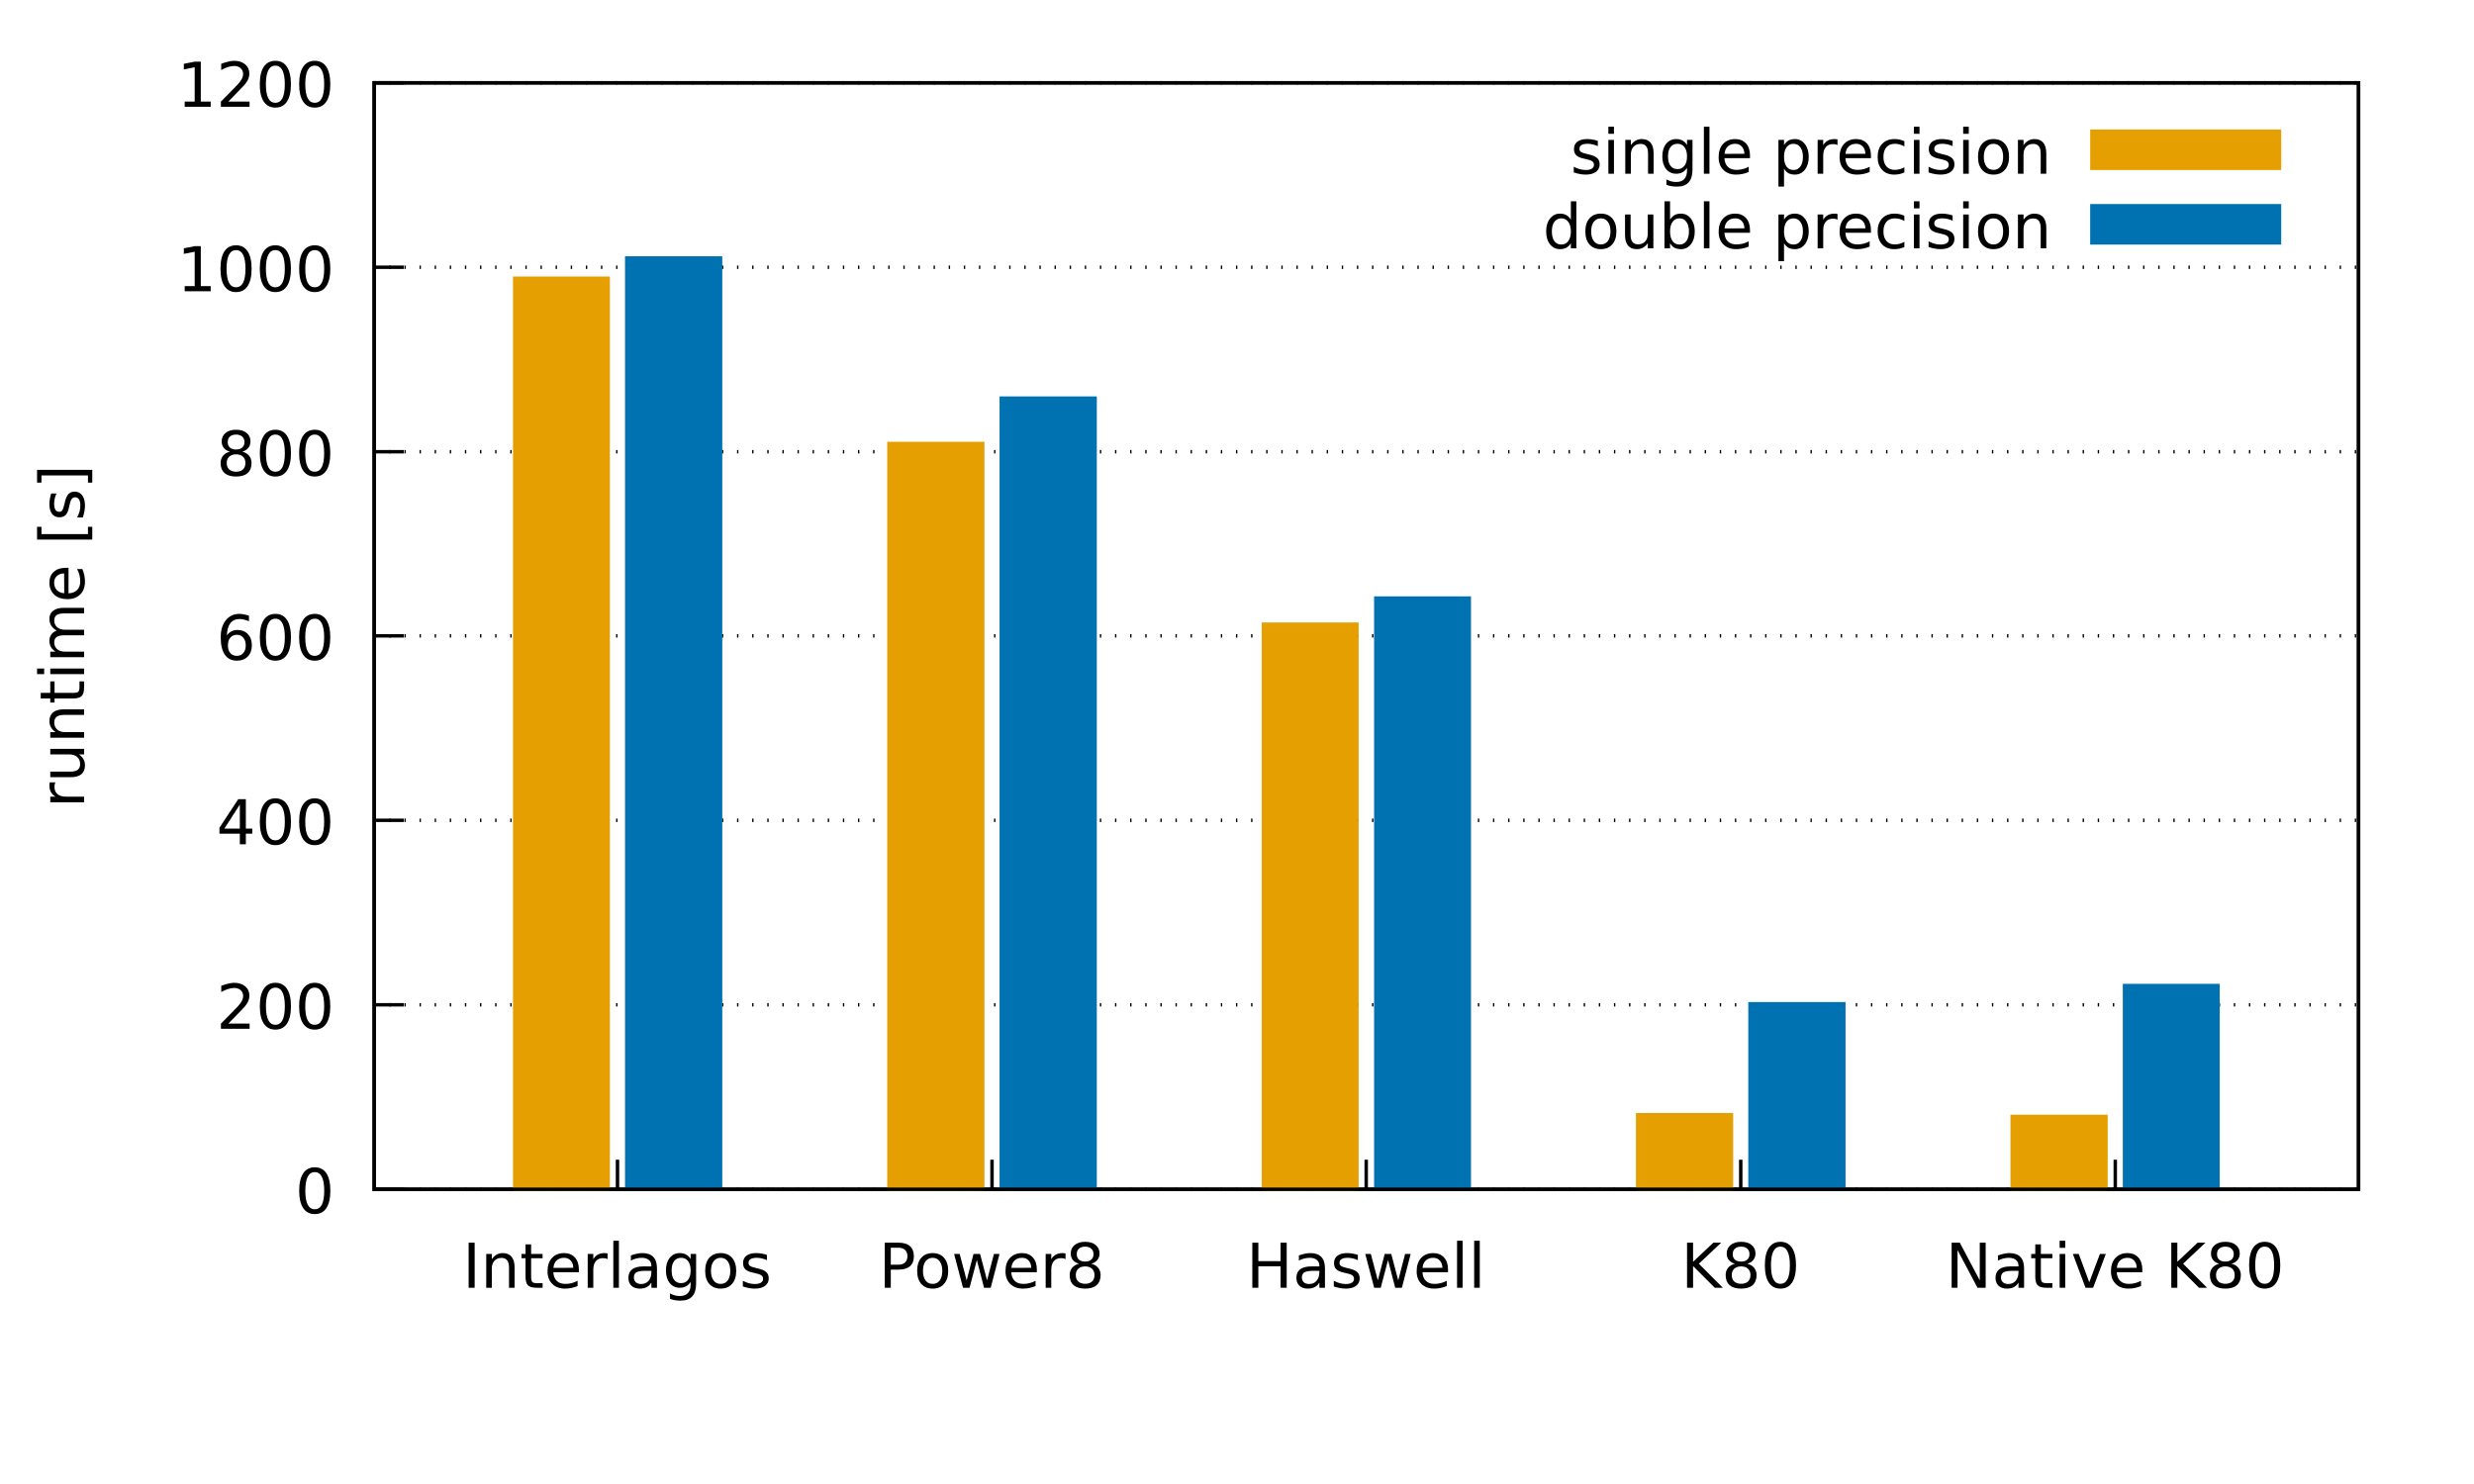 <?xml version="1.0" encoding="UTF-8"?>
<svg xmlns="http://www.w3.org/2000/svg" xmlns:xlink="http://www.w3.org/1999/xlink" width="360pt" height="216pt" viewBox="0 0 360 216" version="1.2">
<defs>
<g>
<symbol overflow="visible" id="glyph0-0">
<path style="stroke:none;" d="M 0.453 1.594 L 0.453 -6.344 L 4.953 -6.344 L 4.953 1.594 Z M 0.953 1.094 L 4.453 1.094 L 4.453 -5.844 L 0.953 -5.844 Z M 0.953 1.094 "/>
</symbol>
<symbol overflow="visible" id="glyph0-1">
<path style="stroke:none;" d=""/>
</symbol>
<symbol overflow="visible" id="glyph0-2">
<path style="stroke:none;" d="M 2.859 -5.984 C 2.398 -5.984 2.055 -5.754 1.828 -5.297 C 1.598 -4.848 1.484 -4.176 1.484 -3.281 C 1.484 -2.375 1.598 -1.695 1.828 -1.25 C 2.055 -0.801 2.398 -0.578 2.859 -0.578 C 3.316 -0.578 3.66 -0.801 3.891 -1.25 C 4.117 -1.695 4.234 -2.375 4.234 -3.281 C 4.234 -4.176 4.117 -4.848 3.891 -5.297 C 3.66 -5.754 3.316 -5.984 2.859 -5.984 Z M 2.859 -6.688 C 3.598 -6.688 4.16 -6.395 4.547 -5.812 C 4.93 -5.227 5.125 -4.383 5.125 -3.281 C 5.125 -2.176 4.93 -1.332 4.547 -0.75 C 4.16 -0.164 3.598 0.125 2.859 0.125 C 2.129 0.125 1.566 -0.164 1.172 -0.75 C 0.785 -1.332 0.594 -2.176 0.594 -3.281 C 0.594 -4.383 0.785 -5.227 1.172 -5.812 C 1.566 -6.395 2.129 -6.688 2.859 -6.688 Z M 2.859 -6.688 "/>
</symbol>
<symbol overflow="visible" id="glyph0-3">
<path style="stroke:none;" d="M 1.734 -0.75 L 4.828 -0.75 L 4.828 0 L 0.656 0 L 0.656 -0.75 C 1 -1.094 1.457 -1.555 2.031 -2.141 C 2.613 -2.734 2.984 -3.113 3.141 -3.281 C 3.422 -3.602 3.613 -3.875 3.719 -4.094 C 3.832 -4.32 3.891 -4.539 3.891 -4.75 C 3.891 -5.102 3.77 -5.391 3.531 -5.609 C 3.289 -5.828 2.973 -5.938 2.578 -5.938 C 2.297 -5.938 2 -5.883 1.688 -5.781 C 1.383 -5.688 1.055 -5.539 0.703 -5.344 L 0.703 -6.25 C 1.055 -6.383 1.391 -6.488 1.703 -6.562 C 2.016 -6.645 2.301 -6.688 2.562 -6.688 C 3.238 -6.688 3.781 -6.516 4.188 -6.172 C 4.594 -5.828 4.797 -5.375 4.797 -4.812 C 4.797 -4.539 4.742 -4.281 4.641 -4.031 C 4.535 -3.789 4.352 -3.508 4.094 -3.188 C 4.02 -3.102 3.785 -2.859 3.391 -2.453 C 2.992 -2.047 2.441 -1.477 1.734 -0.75 Z M 1.734 -0.75 "/>
</symbol>
<symbol overflow="visible" id="glyph0-4">
<path style="stroke:none;" d="M 3.406 -5.781 L 1.156 -2.281 L 3.406 -2.281 Z M 3.172 -6.562 L 4.281 -6.562 L 4.281 -2.281 L 5.219 -2.281 L 5.219 -1.547 L 4.281 -1.547 L 4.281 0 L 3.406 0 L 3.406 -1.547 L 0.438 -1.547 L 0.438 -2.406 Z M 3.172 -6.562 "/>
</symbol>
<symbol overflow="visible" id="glyph0-5">
<path style="stroke:none;" d="M 2.969 -3.641 C 2.57 -3.641 2.254 -3.5 2.016 -3.219 C 1.785 -2.945 1.672 -2.578 1.672 -2.109 C 1.672 -1.629 1.785 -1.254 2.016 -0.984 C 2.254 -0.711 2.57 -0.578 2.969 -0.578 C 3.363 -0.578 3.676 -0.711 3.906 -0.984 C 4.145 -1.254 4.266 -1.629 4.266 -2.109 C 4.266 -2.578 4.145 -2.945 3.906 -3.219 C 3.676 -3.5 3.363 -3.641 2.969 -3.641 Z M 4.734 -6.422 L 4.734 -5.609 C 4.516 -5.711 4.289 -5.789 4.062 -5.844 C 3.832 -5.906 3.609 -5.938 3.391 -5.938 C 2.797 -5.938 2.344 -5.738 2.031 -5.344 C 1.727 -4.945 1.555 -4.348 1.516 -3.547 C 1.68 -3.797 1.895 -3.988 2.156 -4.125 C 2.414 -4.27 2.707 -4.344 3.031 -4.344 C 3.688 -4.344 4.203 -4.141 4.578 -3.734 C 4.961 -3.336 5.156 -2.797 5.156 -2.109 C 5.156 -1.43 4.957 -0.891 4.562 -0.484 C 4.164 -0.078 3.633 0.125 2.969 0.125 C 2.207 0.125 1.625 -0.164 1.219 -0.75 C 0.82 -1.332 0.625 -2.176 0.625 -3.281 C 0.625 -4.312 0.867 -5.133 1.359 -5.75 C 1.859 -6.375 2.52 -6.688 3.344 -6.688 C 3.57 -6.688 3.797 -6.66 4.016 -6.609 C 4.242 -6.566 4.484 -6.504 4.734 -6.422 Z M 4.734 -6.422 "/>
</symbol>
<symbol overflow="visible" id="glyph0-6">
<path style="stroke:none;" d="M 2.859 -3.109 C 2.441 -3.109 2.109 -2.992 1.859 -2.766 C 1.617 -2.547 1.5 -2.238 1.5 -1.844 C 1.5 -1.445 1.617 -1.133 1.859 -0.906 C 2.109 -0.688 2.441 -0.578 2.859 -0.578 C 3.285 -0.578 3.617 -0.688 3.859 -0.906 C 4.098 -1.133 4.219 -1.445 4.219 -1.844 C 4.219 -2.238 4.098 -2.547 3.859 -2.766 C 3.617 -2.992 3.285 -3.109 2.859 -3.109 Z M 1.969 -3.5 C 1.594 -3.594 1.297 -3.77 1.078 -4.031 C 0.867 -4.289 0.766 -4.609 0.766 -4.984 C 0.766 -5.504 0.953 -5.914 1.328 -6.219 C 1.703 -6.531 2.211 -6.688 2.859 -6.688 C 3.516 -6.688 4.023 -6.531 4.391 -6.219 C 4.766 -5.914 4.953 -5.504 4.953 -4.984 C 4.953 -4.609 4.844 -4.289 4.625 -4.031 C 4.414 -3.77 4.125 -3.594 3.75 -3.5 C 4.176 -3.395 4.508 -3.195 4.75 -2.906 C 4.988 -2.613 5.109 -2.258 5.109 -1.844 C 5.109 -1.207 4.914 -0.719 4.531 -0.375 C 4.145 -0.039 3.586 0.125 2.859 0.125 C 2.141 0.125 1.582 -0.039 1.188 -0.375 C 0.801 -0.719 0.609 -1.207 0.609 -1.844 C 0.609 -2.258 0.727 -2.613 0.969 -2.906 C 1.207 -3.195 1.539 -3.395 1.969 -3.5 Z M 1.641 -4.891 C 1.641 -4.555 1.742 -4.289 1.953 -4.094 C 2.172 -3.906 2.473 -3.812 2.859 -3.812 C 3.242 -3.812 3.539 -3.906 3.75 -4.094 C 3.969 -4.289 4.078 -4.555 4.078 -4.891 C 4.078 -5.234 3.969 -5.5 3.75 -5.688 C 3.539 -5.883 3.242 -5.984 2.859 -5.984 C 2.473 -5.984 2.172 -5.883 1.953 -5.688 C 1.742 -5.5 1.641 -5.234 1.641 -4.891 Z M 1.641 -4.891 "/>
</symbol>
<symbol overflow="visible" id="glyph0-7">
<path style="stroke:none;" d="M 1.109 -0.75 L 2.562 -0.75 L 2.562 -5.75 L 0.984 -5.438 L 0.984 -6.25 L 2.562 -6.562 L 3.453 -6.562 L 3.453 -0.75 L 4.891 -0.75 L 4.891 0 L 1.109 0 Z M 1.109 -0.75 "/>
</symbol>
<symbol overflow="visible" id="glyph0-8">
<path style="stroke:none;" d="M 0.891 -6.562 L 1.766 -6.562 L 1.766 0 L 0.891 0 Z M 0.891 -6.562 "/>
</symbol>
<symbol overflow="visible" id="glyph0-9">
<path style="stroke:none;" d="M 4.938 -2.969 L 4.938 0 L 4.125 0 L 4.125 -2.938 C 4.125 -3.406 4.035 -3.754 3.859 -3.984 C 3.68 -4.223 3.41 -4.344 3.047 -4.344 C 2.609 -4.344 2.258 -4.203 2 -3.922 C 1.75 -3.641 1.625 -3.258 1.625 -2.781 L 1.625 0 L 0.812 0 L 0.812 -4.922 L 1.625 -4.922 L 1.625 -4.156 C 1.82 -4.445 2.051 -4.664 2.312 -4.812 C 2.57 -4.969 2.875 -5.047 3.219 -5.047 C 3.781 -5.047 4.207 -4.867 4.5 -4.516 C 4.789 -4.16 4.938 -3.645 4.938 -2.969 Z M 4.938 -2.969 "/>
</symbol>
<symbol overflow="visible" id="glyph0-10">
<path style="stroke:none;" d="M 1.641 -6.312 L 1.641 -4.922 L 3.312 -4.922 L 3.312 -4.297 L 1.641 -4.297 L 1.641 -1.625 C 1.641 -1.219 1.695 -0.957 1.812 -0.844 C 1.926 -0.727 2.148 -0.672 2.484 -0.672 L 3.312 -0.672 L 3.312 0 L 2.484 0 C 1.859 0 1.426 -0.113 1.188 -0.344 C 0.945 -0.582 0.828 -1.008 0.828 -1.625 L 0.828 -4.297 L 0.234 -4.297 L 0.234 -4.922 L 0.828 -4.922 L 0.828 -6.312 Z M 1.641 -6.312 "/>
</symbol>
<symbol overflow="visible" id="glyph0-11">
<path style="stroke:none;" d="M 5.062 -2.656 L 5.062 -2.266 L 1.344 -2.266 C 1.375 -1.711 1.539 -1.289 1.844 -1 C 2.145 -0.707 2.562 -0.562 3.094 -0.562 C 3.406 -0.562 3.707 -0.598 4 -0.672 C 4.289 -0.742 4.582 -0.859 4.875 -1.016 L 4.875 -0.25 C 4.582 -0.125 4.281 -0.031 3.969 0.031 C 3.664 0.094 3.359 0.125 3.047 0.125 C 2.266 0.125 1.645 -0.102 1.188 -0.562 C 0.727 -1.02 0.5 -1.633 0.5 -2.406 C 0.5 -3.219 0.711 -3.859 1.141 -4.328 C 1.578 -4.805 2.164 -5.047 2.906 -5.047 C 3.57 -5.047 4.098 -4.832 4.484 -4.406 C 4.867 -3.977 5.062 -3.395 5.062 -2.656 Z M 4.25 -2.906 C 4.238 -3.344 4.113 -3.691 3.875 -3.953 C 3.633 -4.223 3.316 -4.359 2.922 -4.359 C 2.461 -4.359 2.098 -4.227 1.828 -3.969 C 1.555 -3.719 1.398 -3.359 1.359 -2.891 Z M 4.25 -2.906 "/>
</symbol>
<symbol overflow="visible" id="glyph0-12">
<path style="stroke:none;" d="M 3.703 -4.172 C 3.609 -4.223 3.508 -4.258 3.406 -4.281 C 3.301 -4.301 3.18 -4.312 3.047 -4.312 C 2.586 -4.312 2.234 -4.16 1.984 -3.859 C 1.742 -3.566 1.625 -3.145 1.625 -2.594 L 1.625 0 L 0.812 0 L 0.812 -4.922 L 1.625 -4.922 L 1.625 -4.156 C 1.801 -4.457 2.023 -4.68 2.297 -4.828 C 2.566 -4.973 2.895 -5.047 3.281 -5.047 C 3.344 -5.047 3.406 -5.039 3.469 -5.031 C 3.539 -5.02 3.617 -5.008 3.703 -5 Z M 3.703 -4.172 "/>
</symbol>
<symbol overflow="visible" id="glyph0-13">
<path style="stroke:none;" d="M 0.844 -6.844 L 1.656 -6.844 L 1.656 0 L 0.844 0 Z M 0.844 -6.844 "/>
</symbol>
<symbol overflow="visible" id="glyph0-14">
<path style="stroke:none;" d="M 3.078 -2.469 C 2.43 -2.469 1.977 -2.395 1.719 -2.25 C 1.469 -2.102 1.344 -1.848 1.344 -1.484 C 1.344 -1.203 1.438 -0.973 1.625 -0.797 C 1.82 -0.629 2.082 -0.547 2.406 -0.547 C 2.852 -0.547 3.211 -0.703 3.484 -1.016 C 3.754 -1.336 3.891 -1.766 3.891 -2.297 L 3.891 -2.469 Z M 4.703 -2.812 L 4.703 0 L 3.891 0 L 3.891 -0.75 C 3.703 -0.445 3.469 -0.223 3.188 -0.078 C 2.914 0.055 2.582 0.125 2.188 0.125 C 1.688 0.125 1.285 -0.016 0.984 -0.297 C 0.691 -0.578 0.547 -0.957 0.547 -1.438 C 0.547 -1.988 0.727 -2.406 1.094 -2.688 C 1.469 -2.969 2.02 -3.109 2.75 -3.109 L 3.891 -3.109 L 3.891 -3.188 C 3.891 -3.562 3.766 -3.848 3.516 -4.047 C 3.273 -4.254 2.93 -4.359 2.484 -4.359 C 2.203 -4.359 1.926 -4.32 1.656 -4.25 C 1.395 -4.188 1.145 -4.086 0.906 -3.953 L 0.906 -4.703 C 1.195 -4.816 1.484 -4.898 1.766 -4.953 C 2.047 -5.016 2.316 -5.047 2.578 -5.047 C 3.285 -5.047 3.816 -4.859 4.172 -4.484 C 4.523 -4.117 4.703 -3.562 4.703 -2.812 Z M 4.703 -2.812 "/>
</symbol>
<symbol overflow="visible" id="glyph0-15">
<path style="stroke:none;" d="M 4.094 -2.516 C 4.094 -3.098 3.969 -3.551 3.719 -3.875 C 3.477 -4.195 3.141 -4.359 2.703 -4.359 C 2.273 -4.359 1.938 -4.195 1.688 -3.875 C 1.445 -3.551 1.328 -3.098 1.328 -2.516 C 1.328 -1.93 1.445 -1.477 1.688 -1.156 C 1.938 -0.832 2.273 -0.672 2.703 -0.672 C 3.141 -0.672 3.477 -0.832 3.719 -1.156 C 3.969 -1.477 4.094 -1.93 4.094 -2.516 Z M 4.891 -0.609 C 4.891 0.223 4.703 0.844 4.328 1.25 C 3.961 1.664 3.395 1.875 2.625 1.875 C 2.344 1.875 2.078 1.852 1.828 1.812 C 1.578 1.77 1.332 1.703 1.094 1.609 L 1.094 0.828 C 1.332 0.953 1.566 1.047 1.797 1.109 C 2.023 1.172 2.258 1.203 2.5 1.203 C 3.031 1.203 3.426 1.062 3.688 0.781 C 3.957 0.508 4.094 0.094 4.094 -0.469 L 4.094 -0.859 C 3.926 -0.578 3.707 -0.363 3.438 -0.219 C 3.176 -0.07 2.867 0 2.516 0 C 1.91 0 1.422 -0.227 1.047 -0.688 C 0.68 -1.145 0.5 -1.754 0.5 -2.516 C 0.5 -3.273 0.68 -3.883 1.047 -4.344 C 1.422 -4.812 1.91 -5.047 2.516 -5.047 C 2.867 -5.047 3.176 -4.973 3.438 -4.828 C 3.707 -4.68 3.926 -4.461 4.094 -4.172 L 4.094 -4.922 L 4.891 -4.922 Z M 4.891 -0.609 "/>
</symbol>
<symbol overflow="visible" id="glyph0-16">
<path style="stroke:none;" d="M 2.75 -4.359 C 2.32 -4.359 1.977 -4.188 1.719 -3.844 C 1.469 -3.508 1.344 -3.047 1.344 -2.453 C 1.344 -1.867 1.469 -1.406 1.719 -1.062 C 1.969 -0.727 2.312 -0.562 2.75 -0.562 C 3.188 -0.562 3.531 -0.727 3.781 -1.062 C 4.031 -1.406 4.156 -1.867 4.156 -2.453 C 4.156 -3.035 4.031 -3.5 3.781 -3.844 C 3.531 -4.188 3.188 -4.359 2.75 -4.359 Z M 2.75 -5.047 C 3.457 -5.047 4.008 -4.816 4.406 -4.359 C 4.812 -3.898 5.016 -3.266 5.016 -2.453 C 5.016 -1.648 4.812 -1.02 4.406 -0.562 C 4.008 -0.102 3.457 0.125 2.75 0.125 C 2.051 0.125 1.5 -0.102 1.094 -0.562 C 0.695 -1.02 0.5 -1.648 0.5 -2.453 C 0.5 -3.266 0.695 -3.898 1.094 -4.359 C 1.5 -4.816 2.051 -5.047 2.75 -5.047 Z M 2.75 -5.047 "/>
</symbol>
<symbol overflow="visible" id="glyph0-17">
<path style="stroke:none;" d="M 3.984 -4.781 L 3.984 -4.016 C 3.754 -4.129 3.516 -4.211 3.266 -4.266 C 3.023 -4.328 2.773 -4.359 2.516 -4.359 C 2.109 -4.359 1.805 -4.297 1.609 -4.172 C 1.41 -4.055 1.312 -3.875 1.312 -3.625 C 1.312 -3.438 1.379 -3.289 1.516 -3.188 C 1.66 -3.082 1.953 -2.977 2.391 -2.875 L 2.656 -2.812 C 3.238 -2.688 3.648 -2.508 3.891 -2.281 C 4.129 -2.062 4.25 -1.754 4.25 -1.359 C 4.25 -0.898 4.066 -0.535 3.703 -0.266 C 3.348 -0.004 2.852 0.125 2.219 0.125 C 1.945 0.125 1.672 0.098 1.391 0.047 C 1.109 -0.004 0.805 -0.082 0.484 -0.188 L 0.484 -1.016 C 0.785 -0.859 1.082 -0.738 1.375 -0.656 C 1.664 -0.582 1.953 -0.547 2.234 -0.547 C 2.609 -0.547 2.898 -0.609 3.109 -0.734 C 3.316 -0.867 3.422 -1.055 3.422 -1.297 C 3.422 -1.516 3.344 -1.68 3.188 -1.797 C 3.039 -1.922 2.719 -2.035 2.219 -2.141 L 1.938 -2.203 C 1.438 -2.305 1.07 -2.469 0.844 -2.688 C 0.625 -2.906 0.516 -3.207 0.516 -3.594 C 0.516 -4.051 0.676 -4.406 1 -4.656 C 1.332 -4.914 1.801 -5.047 2.406 -5.047 C 2.707 -5.047 2.988 -5.02 3.25 -4.969 C 3.52 -4.926 3.766 -4.863 3.984 -4.781 Z M 3.984 -4.781 "/>
</symbol>
<symbol overflow="visible" id="glyph0-18">
<path style="stroke:none;" d="M 1.766 -5.828 L 1.766 -3.359 L 2.891 -3.359 C 3.297 -3.359 3.613 -3.469 3.844 -3.688 C 4.07 -3.906 4.188 -4.207 4.188 -4.594 C 4.188 -4.988 4.07 -5.289 3.844 -5.5 C 3.613 -5.719 3.297 -5.828 2.891 -5.828 Z M 0.891 -6.562 L 2.891 -6.562 C 3.617 -6.562 4.172 -6.395 4.547 -6.062 C 4.93 -5.727 5.125 -5.238 5.125 -4.594 C 5.125 -3.945 4.93 -3.457 4.547 -3.125 C 4.172 -2.801 3.617 -2.641 2.891 -2.641 L 1.766 -2.641 L 1.766 0 L 0.891 0 Z M 0.891 -6.562 "/>
</symbol>
<symbol overflow="visible" id="glyph0-19">
<path style="stroke:none;" d="M 0.375 -4.922 L 1.188 -4.922 L 2.203 -1.078 L 3.203 -4.922 L 4.156 -4.922 L 5.172 -1.078 L 6.172 -4.922 L 6.984 -4.922 L 5.703 0 L 4.734 0 L 3.688 -4.031 L 2.625 0 L 1.672 0 Z M 0.375 -4.922 "/>
</symbol>
<symbol overflow="visible" id="glyph0-20">
<path style="stroke:none;" d="M 0.891 -6.562 L 1.766 -6.562 L 1.766 -3.875 L 5 -3.875 L 5 -6.562 L 5.891 -6.562 L 5.891 0 L 5 0 L 5 -3.125 L 1.766 -3.125 L 1.766 0 L 0.891 0 Z M 0.891 -6.562 "/>
</symbol>
<symbol overflow="visible" id="glyph0-21">
<path style="stroke:none;" d="M 0.891 -6.562 L 1.766 -6.562 L 1.766 -3.781 L 4.719 -6.562 L 5.859 -6.562 L 2.609 -3.5 L 6.094 0 L 4.922 0 L 1.766 -3.156 L 1.766 0 L 0.891 0 Z M 0.891 -6.562 "/>
</symbol>
<symbol overflow="visible" id="glyph0-22">
<path style="stroke:none;" d="M 0.891 -6.562 L 2.078 -6.562 L 4.984 -1.078 L 4.984 -6.562 L 5.844 -6.562 L 5.844 0 L 4.656 0 L 1.75 -5.484 L 1.75 0 L 0.891 0 Z M 0.891 -6.562 "/>
</symbol>
<symbol overflow="visible" id="glyph0-23">
<path style="stroke:none;" d="M 0.844 -4.922 L 1.656 -4.922 L 1.656 0 L 0.844 0 Z M 0.844 -6.844 L 1.656 -6.844 L 1.656 -5.812 L 0.844 -5.812 Z M 0.844 -6.844 "/>
</symbol>
<symbol overflow="visible" id="glyph0-24">
<path style="stroke:none;" d="M 0.266 -4.922 L 1.125 -4.922 L 2.656 -0.797 L 4.203 -4.922 L 5.062 -4.922 L 3.219 0 L 2.109 0 Z M 0.266 -4.922 "/>
</symbol>
<symbol overflow="visible" id="glyph0-25">
<path style="stroke:none;" d="M 1.625 -0.734 L 1.625 1.875 L 0.812 1.875 L 0.812 -4.922 L 1.625 -4.922 L 1.625 -4.172 C 1.801 -4.461 2.016 -4.68 2.266 -4.828 C 2.523 -4.973 2.836 -5.047 3.203 -5.047 C 3.797 -5.047 4.281 -4.805 4.656 -4.328 C 5.031 -3.848 5.219 -3.223 5.219 -2.453 C 5.219 -1.68 5.031 -1.055 4.656 -0.578 C 4.281 -0.109 3.797 0.125 3.203 0.125 C 2.836 0.125 2.523 0.055 2.266 -0.078 C 2.016 -0.223 1.801 -0.441 1.625 -0.734 Z M 4.375 -2.453 C 4.375 -3.047 4.25 -3.508 4 -3.844 C 3.758 -4.188 3.426 -4.359 3 -4.359 C 2.57 -4.359 2.234 -4.188 1.984 -3.844 C 1.742 -3.508 1.625 -3.047 1.625 -2.453 C 1.625 -1.859 1.742 -1.391 1.984 -1.047 C 2.234 -0.711 2.57 -0.547 3 -0.547 C 3.426 -0.547 3.758 -0.711 4 -1.047 C 4.25 -1.391 4.375 -1.859 4.375 -2.453 Z M 4.375 -2.453 "/>
</symbol>
<symbol overflow="visible" id="glyph0-26">
<path style="stroke:none;" d="M 4.391 -4.734 L 4.391 -3.984 C 4.16 -4.109 3.93 -4.203 3.703 -4.266 C 3.473 -4.328 3.238 -4.359 3 -4.359 C 2.477 -4.359 2.07 -4.191 1.781 -3.859 C 1.488 -3.523 1.344 -3.055 1.344 -2.453 C 1.344 -1.859 1.488 -1.395 1.781 -1.062 C 2.07 -0.727 2.477 -0.562 3 -0.562 C 3.238 -0.562 3.473 -0.594 3.703 -0.656 C 3.93 -0.719 4.16 -0.812 4.391 -0.938 L 4.391 -0.188 C 4.16 -0.082 3.926 -0.004 3.688 0.047 C 3.445 0.098 3.191 0.125 2.922 0.125 C 2.18 0.125 1.594 -0.102 1.156 -0.562 C 0.719 -1.031 0.5 -1.66 0.5 -2.453 C 0.5 -3.254 0.719 -3.883 1.156 -4.344 C 1.594 -4.812 2.195 -5.047 2.969 -5.047 C 3.219 -5.047 3.461 -5.02 3.703 -4.969 C 3.941 -4.914 4.172 -4.836 4.391 -4.734 Z M 4.391 -4.734 "/>
</symbol>
<symbol overflow="visible" id="glyph0-27">
<path style="stroke:none;" d="M 4.094 -4.172 L 4.094 -6.844 L 4.891 -6.844 L 4.891 0 L 4.094 0 L 4.094 -0.734 C 3.914 -0.441 3.695 -0.223 3.438 -0.078 C 3.176 0.055 2.867 0.125 2.516 0.125 C 1.922 0.125 1.438 -0.109 1.062 -0.578 C 0.688 -1.055 0.5 -1.68 0.5 -2.453 C 0.5 -3.223 0.688 -3.848 1.062 -4.328 C 1.438 -4.805 1.922 -5.047 2.516 -5.047 C 2.867 -5.047 3.176 -4.973 3.438 -4.828 C 3.695 -4.68 3.914 -4.461 4.094 -4.172 Z M 1.328 -2.453 C 1.328 -1.859 1.445 -1.391 1.688 -1.047 C 1.938 -0.711 2.273 -0.547 2.703 -0.547 C 3.129 -0.547 3.469 -0.711 3.719 -1.047 C 3.969 -1.391 4.094 -1.859 4.094 -2.453 C 4.094 -3.047 3.969 -3.508 3.719 -3.844 C 3.469 -4.188 3.129 -4.359 2.703 -4.359 C 2.273 -4.359 1.938 -4.188 1.688 -3.844 C 1.445 -3.508 1.328 -3.047 1.328 -2.453 Z M 1.328 -2.453 "/>
</symbol>
<symbol overflow="visible" id="glyph0-28">
<path style="stroke:none;" d="M 0.766 -1.938 L 0.766 -4.922 L 1.578 -4.922 L 1.578 -1.969 C 1.578 -1.508 1.664 -1.16 1.844 -0.922 C 2.031 -0.691 2.301 -0.578 2.656 -0.578 C 3.094 -0.578 3.438 -0.711 3.688 -0.984 C 3.945 -1.266 4.078 -1.645 4.078 -2.125 L 4.078 -4.922 L 4.891 -4.922 L 4.891 0 L 4.078 0 L 4.078 -0.75 C 3.879 -0.457 3.648 -0.238 3.391 -0.094 C 3.129 0.051 2.828 0.125 2.484 0.125 C 1.922 0.125 1.492 -0.047 1.203 -0.391 C 0.91 -0.742 0.766 -1.258 0.766 -1.938 Z M 2.797 -5.047 Z M 2.797 -5.047 "/>
</symbol>
<symbol overflow="visible" id="glyph0-29">
<path style="stroke:none;" d="M 4.375 -2.453 C 4.375 -3.047 4.25 -3.508 4 -3.844 C 3.758 -4.188 3.426 -4.359 3 -4.359 C 2.57 -4.359 2.234 -4.188 1.984 -3.844 C 1.742 -3.508 1.625 -3.047 1.625 -2.453 C 1.625 -1.859 1.742 -1.391 1.984 -1.047 C 2.234 -0.711 2.57 -0.547 3 -0.547 C 3.426 -0.547 3.758 -0.711 4 -1.047 C 4.25 -1.391 4.375 -1.859 4.375 -2.453 Z M 1.625 -4.172 C 1.801 -4.461 2.016 -4.68 2.266 -4.828 C 2.523 -4.973 2.836 -5.047 3.203 -5.047 C 3.797 -5.047 4.281 -4.805 4.656 -4.328 C 5.031 -3.848 5.219 -3.223 5.219 -2.453 C 5.219 -1.68 5.031 -1.055 4.656 -0.578 C 4.281 -0.109 3.797 0.125 3.203 0.125 C 2.836 0.125 2.523 0.055 2.266 -0.078 C 2.016 -0.223 1.801 -0.441 1.625 -0.734 L 1.625 0 L 0.812 0 L 0.812 -6.844 L 1.625 -6.844 Z M 1.625 -4.172 "/>
</symbol>
<symbol overflow="visible" id="glyph1-0">
<path style="stroke:none;" d="M 1.594 -0.453 L -6.344 -0.453 L -6.344 -4.953 L 1.594 -4.953 Z M 1.094 -0.953 L 1.094 -4.453 L -5.844 -4.453 L -5.844 -0.953 Z M 1.094 -0.953 "/>
</symbol>
<symbol overflow="visible" id="glyph1-1">
<path style="stroke:none;" d="M -4.172 -3.703 C -4.223 -3.609 -4.258 -3.508 -4.281 -3.406 C -4.301 -3.301 -4.312 -3.18 -4.312 -3.047 C -4.312 -2.586 -4.16 -2.234 -3.859 -1.984 C -3.566 -1.742 -3.145 -1.625 -2.594 -1.625 L 0 -1.625 L 0 -0.812 L -4.922 -0.812 L -4.922 -1.625 L -4.156 -1.625 C -4.457 -1.801 -4.68 -2.023 -4.828 -2.297 C -4.973 -2.566 -5.047 -2.895 -5.047 -3.281 C -5.047 -3.344 -5.039 -3.406 -5.031 -3.469 C -5.02 -3.539 -5.008 -3.617 -5 -3.703 Z M -4.172 -3.703 "/>
</symbol>
<symbol overflow="visible" id="glyph1-2">
<path style="stroke:none;" d="M -1.938 -0.766 L -4.922 -0.766 L -4.922 -1.578 L -1.969 -1.578 C -1.508 -1.578 -1.16 -1.664 -0.922 -1.844 C -0.691 -2.031 -0.578 -2.301 -0.578 -2.656 C -0.578 -3.094 -0.711 -3.438 -0.984 -3.688 C -1.266 -3.945 -1.645 -4.078 -2.125 -4.078 L -4.922 -4.078 L -4.922 -4.891 L 0 -4.891 L 0 -4.078 L -0.75 -4.078 C -0.457 -3.879 -0.238 -3.648 -0.094 -3.391 C 0.051 -3.129 0.125 -2.828 0.125 -2.484 C 0.125 -1.922 -0.047 -1.492 -0.391 -1.203 C -0.742 -0.91 -1.258 -0.766 -1.938 -0.766 Z M -5.047 -2.797 Z M -5.047 -2.797 "/>
</symbol>
<symbol overflow="visible" id="glyph1-3">
<path style="stroke:none;" d="M -2.969 -4.938 L 0 -4.938 L 0 -4.125 L -2.938 -4.125 C -3.406 -4.125 -3.754 -4.035 -3.984 -3.859 C -4.223 -3.68 -4.344 -3.41 -4.344 -3.047 C -4.344 -2.609 -4.203 -2.258 -3.922 -2 C -3.641 -1.75 -3.258 -1.625 -2.781 -1.625 L 0 -1.625 L 0 -0.812 L -4.922 -0.812 L -4.922 -1.625 L -4.156 -1.625 C -4.445 -1.82 -4.664 -2.051 -4.812 -2.312 C -4.969 -2.57 -5.047 -2.875 -5.047 -3.219 C -5.047 -3.781 -4.867 -4.207 -4.516 -4.5 C -4.16 -4.789 -3.645 -4.938 -2.969 -4.938 Z M -2.969 -4.938 "/>
</symbol>
<symbol overflow="visible" id="glyph1-4">
<path style="stroke:none;" d="M -6.312 -1.641 L -4.922 -1.641 L -4.922 -3.312 L -4.297 -3.312 L -4.297 -1.641 L -1.625 -1.641 C -1.219 -1.641 -0.957 -1.695 -0.844 -1.812 C -0.727 -1.926 -0.672 -2.148 -0.672 -2.484 L -0.672 -3.312 L 0 -3.312 L 0 -2.484 C 0 -1.859 -0.113 -1.426 -0.344 -1.188 C -0.582 -0.945 -1.008 -0.828 -1.625 -0.828 L -4.297 -0.828 L -4.297 -0.234 L -4.922 -0.234 L -4.922 -0.828 L -6.312 -0.828 Z M -6.312 -1.641 "/>
</symbol>
<symbol overflow="visible" id="glyph1-5">
<path style="stroke:none;" d="M -4.922 -0.844 L -4.922 -1.656 L 0 -1.656 L 0 -0.844 Z M -6.844 -0.844 L -6.844 -1.656 L -5.812 -1.656 L -5.812 -0.844 Z M -6.844 -0.844 "/>
</symbol>
<symbol overflow="visible" id="glyph1-6">
<path style="stroke:none;" d="M -3.984 -4.688 C -4.336 -4.883 -4.602 -5.125 -4.781 -5.406 C -4.957 -5.688 -5.047 -6.02 -5.047 -6.406 C -5.047 -6.914 -4.863 -7.305 -4.5 -7.578 C -4.145 -7.859 -3.633 -8 -2.969 -8 L 0 -8 L 0 -7.188 L -2.938 -7.188 C -3.414 -7.188 -3.77 -7.102 -4 -6.938 C -4.227 -6.77 -4.344 -6.516 -4.344 -6.172 C -4.344 -5.754 -4.203 -5.422 -3.922 -5.172 C -3.641 -4.93 -3.258 -4.812 -2.781 -4.812 L 0 -4.812 L 0 -4 L -2.938 -4 C -3.414 -4 -3.77 -3.914 -4 -3.75 C -4.227 -3.582 -4.344 -3.328 -4.344 -2.984 C -4.344 -2.566 -4.203 -2.234 -3.922 -1.984 C -3.641 -1.742 -3.258 -1.625 -2.781 -1.625 L 0 -1.625 L 0 -0.812 L -4.922 -0.812 L -4.922 -1.625 L -4.156 -1.625 C -4.457 -1.812 -4.68 -2.035 -4.828 -2.297 C -4.973 -2.555 -5.047 -2.863 -5.047 -3.219 C -5.047 -3.57 -4.953 -3.875 -4.766 -4.125 C -4.586 -4.375 -4.328 -4.562 -3.984 -4.688 Z M -3.984 -4.688 "/>
</symbol>
<symbol overflow="visible" id="glyph1-7">
<path style="stroke:none;" d="M -2.656 -5.062 L -2.266 -5.062 L -2.266 -1.344 C -1.711 -1.375 -1.289 -1.539 -1 -1.844 C -0.707 -2.145 -0.562 -2.562 -0.562 -3.094 C -0.562 -3.406 -0.598 -3.707 -0.672 -4 C -0.742 -4.289 -0.859 -4.582 -1.016 -4.875 L -0.25 -4.875 C -0.125 -4.582 -0.031 -4.281 0.031 -3.969 C 0.094 -3.664 0.125 -3.359 0.125 -3.047 C 0.125 -2.266 -0.102 -1.645 -0.562 -1.188 C -1.02 -0.727 -1.633 -0.5 -2.406 -0.5 C -3.219 -0.5 -3.859 -0.711 -4.328 -1.141 C -4.805 -1.578 -5.047 -2.164 -5.047 -2.906 C -5.047 -3.57 -4.832 -4.098 -4.406 -4.484 C -3.977 -4.867 -3.395 -5.062 -2.656 -5.062 Z M -2.906 -4.25 C -3.344 -4.238 -3.691 -4.113 -3.953 -3.875 C -4.223 -3.633 -4.359 -3.316 -4.359 -2.922 C -4.359 -2.461 -4.227 -2.098 -3.969 -1.828 C -3.719 -1.555 -3.359 -1.398 -2.891 -1.359 Z M -2.906 -4.25 "/>
</symbol>
<symbol overflow="visible" id="glyph1-8">
<path style="stroke:none;" d=""/>
</symbol>
<symbol overflow="visible" id="glyph1-9">
<path style="stroke:none;" d="M -6.844 -0.781 L -6.844 -2.641 L -6.203 -2.641 L -6.203 -1.578 L 0.562 -1.578 L 0.562 -2.641 L 1.188 -2.641 L 1.188 -0.781 Z M -6.844 -0.781 "/>
</symbol>
<symbol overflow="visible" id="glyph1-10">
<path style="stroke:none;" d="M -4.781 -3.984 L -4.016 -3.984 C -4.129 -3.754 -4.211 -3.516 -4.266 -3.266 C -4.328 -3.023 -4.359 -2.773 -4.359 -2.516 C -4.359 -2.109 -4.297 -1.805 -4.172 -1.609 C -4.055 -1.41 -3.875 -1.312 -3.625 -1.312 C -3.438 -1.312 -3.289 -1.379 -3.188 -1.516 C -3.082 -1.66 -2.977 -1.953 -2.875 -2.391 L -2.812 -2.656 C -2.688 -3.238 -2.508 -3.648 -2.281 -3.891 C -2.062 -4.129 -1.754 -4.25 -1.359 -4.25 C -0.898 -4.25 -0.535 -4.066 -0.266 -3.703 C -0.004 -3.348 0.125 -2.852 0.125 -2.219 C 0.125 -1.945 0.098 -1.672 0.047 -1.391 C -0.004 -1.109 -0.082 -0.805 -0.188 -0.484 L -1.016 -0.484 C -0.859 -0.785 -0.738 -1.082 -0.656 -1.375 C -0.582 -1.664 -0.547 -1.953 -0.547 -2.234 C -0.547 -2.609 -0.609 -2.898 -0.734 -3.109 C -0.867 -3.316 -1.055 -3.422 -1.297 -3.422 C -1.516 -3.422 -1.68 -3.344 -1.797 -3.188 C -1.922 -3.039 -2.035 -2.719 -2.141 -2.219 L -2.203 -1.938 C -2.305 -1.438 -2.469 -1.07 -2.688 -0.844 C -2.906 -0.625 -3.207 -0.516 -3.594 -0.516 C -4.051 -0.516 -4.406 -0.676 -4.656 -1 C -4.914 -1.332 -5.047 -1.801 -5.047 -2.406 C -5.047 -2.707 -5.02 -2.988 -4.969 -3.25 C -4.926 -3.52 -4.863 -3.766 -4.781 -3.984 Z M -4.781 -3.984 "/>
</symbol>
<symbol overflow="visible" id="glyph1-11">
<path style="stroke:none;" d="M -6.844 -2.734 L 1.188 -2.734 L 1.188 -0.875 L 0.562 -0.875 L 0.562 -1.922 L -6.203 -1.922 L -6.203 -0.875 L -6.844 -0.875 Z M -6.844 -2.734 "/>
</symbol>
</g>
</defs>
<g id="surface1">
<path style="fill:none;stroke-width:0.5;stroke-linecap:butt;stroke-linejoin:miter;stroke:rgb(0%,0%,0%);stroke-opacity:1;stroke-dasharray:0.2,2;stroke-miterlimit:3.8;" d="M 54.449 173.102 L 343.199 173.102 "/>
<path style="fill:none;stroke-width:0.5;stroke-linecap:butt;stroke-linejoin:miter;stroke:rgb(0%,0%,0%);stroke-opacity:1;stroke-miterlimit:3.8;" d="M 54.449 173.102 L 58.75 173.102 "/>
<g style="fill:rgb(0%,0%,0%);fill-opacity:1;">
  <use xlink:href="#glyph0-1" x="40.09" y="176.589"/>
</g>
<g style="fill:rgb(0%,0%,0%);fill-opacity:1;">
  <use xlink:href="#glyph0-2" x="42.946" y="176.589"/>
</g>
<path style="fill:none;stroke-width:0.5;stroke-linecap:butt;stroke-linejoin:miter;stroke:rgb(0%,0%,0%);stroke-opacity:1;stroke-dasharray:0.2,2;stroke-miterlimit:3.8;" d="M 54.449 146.25 L 343.199 146.25 "/>
<path style="fill:none;stroke-width:0.5;stroke-linecap:butt;stroke-linejoin:miter;stroke:rgb(0%,0%,0%);stroke-opacity:1;stroke-miterlimit:3.8;" d="M 54.449 146.25 L 58.75 146.25 "/>
<g style="fill:rgb(0%,0%,0%);fill-opacity:1;">
  <use xlink:href="#glyph0-1" x="28.637" y="149.737"/>
</g>
<g style="fill:rgb(0%,0%,0%);fill-opacity:1;">
  <use xlink:href="#glyph0-3" x="31.493" y="149.737"/>
</g>
<g style="fill:rgb(0%,0%,0%);fill-opacity:1;">
  <use xlink:href="#glyph0-2" x="37.214" y="149.737"/>
</g>
<g style="fill:rgb(0%,0%,0%);fill-opacity:1;">
  <use xlink:href="#glyph0-2" x="42.935" y="149.737"/>
</g>
<path style="fill:none;stroke-width:0.5;stroke-linecap:butt;stroke-linejoin:miter;stroke:rgb(0%,0%,0%);stroke-opacity:1;stroke-dasharray:0.2,2;stroke-miterlimit:3.8;" d="M 54.449 119.398 L 343.199 119.398 "/>
<path style="fill:none;stroke-width:0.5;stroke-linecap:butt;stroke-linejoin:miter;stroke:rgb(0%,0%,0%);stroke-opacity:1;stroke-miterlimit:3.8;" d="M 54.449 119.398 L 58.75 119.398 "/>
<g style="fill:rgb(0%,0%,0%);fill-opacity:1;">
  <use xlink:href="#glyph0-1" x="28.637" y="122.89"/>
</g>
<g style="fill:rgb(0%,0%,0%);fill-opacity:1;">
  <use xlink:href="#glyph0-4" x="31.493" y="122.89"/>
</g>
<g style="fill:rgb(0%,0%,0%);fill-opacity:1;">
  <use xlink:href="#glyph0-2" x="37.214" y="122.89"/>
</g>
<g style="fill:rgb(0%,0%,0%);fill-opacity:1;">
  <use xlink:href="#glyph0-2" x="42.935" y="122.89"/>
</g>
<path style="fill:none;stroke-width:0.5;stroke-linecap:butt;stroke-linejoin:miter;stroke:rgb(0%,0%,0%);stroke-opacity:1;stroke-dasharray:0.2,2;stroke-miterlimit:3.8;" d="M 54.449 92.551 L 343.199 92.551 "/>
<path style="fill:none;stroke-width:0.5;stroke-linecap:butt;stroke-linejoin:miter;stroke:rgb(0%,0%,0%);stroke-opacity:1;stroke-miterlimit:3.8;" d="M 54.449 92.551 L 58.75 92.551 "/>
<g style="fill:rgb(0%,0%,0%);fill-opacity:1;">
  <use xlink:href="#glyph0-1" x="28.637" y="96.038"/>
</g>
<g style="fill:rgb(0%,0%,0%);fill-opacity:1;">
  <use xlink:href="#glyph0-5" x="31.493" y="96.038"/>
</g>
<g style="fill:rgb(0%,0%,0%);fill-opacity:1;">
  <use xlink:href="#glyph0-2" x="37.214" y="96.038"/>
</g>
<g style="fill:rgb(0%,0%,0%);fill-opacity:1;">
  <use xlink:href="#glyph0-2" x="42.935" y="96.038"/>
</g>
<path style="fill:none;stroke-width:0.5;stroke-linecap:butt;stroke-linejoin:miter;stroke:rgb(0%,0%,0%);stroke-opacity:1;stroke-dasharray:0.2,2;stroke-miterlimit:3.8;" d="M 54.449 65.75 L 343.199 65.75 "/>
<path style="fill:none;stroke-width:0.5;stroke-linecap:butt;stroke-linejoin:miter;stroke:rgb(0%,0%,0%);stroke-opacity:1;stroke-miterlimit:3.8;" d="M 54.449 65.75 L 58.75 65.75 "/>
<g style="fill:rgb(0%,0%,0%);fill-opacity:1;">
  <use xlink:href="#glyph0-1" x="28.637" y="69.237"/>
</g>
<g style="fill:rgb(0%,0%,0%);fill-opacity:1;">
  <use xlink:href="#glyph0-6" x="31.493" y="69.237"/>
</g>
<g style="fill:rgb(0%,0%,0%);fill-opacity:1;">
  <use xlink:href="#glyph0-2" x="37.214" y="69.237"/>
</g>
<g style="fill:rgb(0%,0%,0%);fill-opacity:1;">
  <use xlink:href="#glyph0-2" x="42.935" y="69.237"/>
</g>
<path style="fill:none;stroke-width:0.5;stroke-linecap:butt;stroke-linejoin:miter;stroke:rgb(0%,0%,0%);stroke-opacity:1;stroke-dasharray:0.2,2;stroke-miterlimit:3.8;" d="M 54.449 38.898 L 343.199 38.898 "/>
<path style="fill:none;stroke-width:0.5;stroke-linecap:butt;stroke-linejoin:miter;stroke:rgb(0%,0%,0%);stroke-opacity:1;stroke-miterlimit:3.8;" d="M 54.449 38.898 L 58.75 38.898 "/>
<g style="fill:rgb(0%,0%,0%);fill-opacity:1;">
  <use xlink:href="#glyph0-1" x="22.91" y="42.39"/>
</g>
<g style="fill:rgb(0%,0%,0%);fill-opacity:1;">
  <use xlink:href="#glyph0-7" x="25.766" y="42.39"/>
</g>
<g style="fill:rgb(0%,0%,0%);fill-opacity:1;">
  <use xlink:href="#glyph0-2" x="31.487" y="42.39"/>
</g>
<g style="fill:rgb(0%,0%,0%);fill-opacity:1;">
  <use xlink:href="#glyph0-2" x="37.208" y="42.39"/>
</g>
<g style="fill:rgb(0%,0%,0%);fill-opacity:1;">
  <use xlink:href="#glyph0-2" x="42.939" y="42.39"/>
</g>
<path style="fill:none;stroke-width:0.5;stroke-linecap:butt;stroke-linejoin:miter;stroke:rgb(0%,0%,0%);stroke-opacity:1;stroke-dasharray:0.2,2;stroke-miterlimit:3.8;" d="M 54.449 12.051 L 343.199 12.051 "/>
<path style="fill:none;stroke-width:0.5;stroke-linecap:butt;stroke-linejoin:miter;stroke:rgb(0%,0%,0%);stroke-opacity:1;stroke-miterlimit:3.8;" d="M 54.449 12.051 L 58.75 12.051 "/>
<g style="fill:rgb(0%,0%,0%);fill-opacity:1;">
  <use xlink:href="#glyph0-1" x="22.91" y="15.538"/>
</g>
<g style="fill:rgb(0%,0%,0%);fill-opacity:1;">
  <use xlink:href="#glyph0-7" x="25.766" y="15.538"/>
</g>
<g style="fill:rgb(0%,0%,0%);fill-opacity:1;">
  <use xlink:href="#glyph0-3" x="31.487" y="15.538"/>
</g>
<g style="fill:rgb(0%,0%,0%);fill-opacity:1;">
  <use xlink:href="#glyph0-2" x="37.208" y="15.538"/>
</g>
<g style="fill:rgb(0%,0%,0%);fill-opacity:1;">
  <use xlink:href="#glyph0-2" x="42.939" y="15.538"/>
</g>
<path style="fill:none;stroke-width:0.5;stroke-linecap:butt;stroke-linejoin:miter;stroke:rgb(0%,0%,0%);stroke-opacity:1;stroke-miterlimit:3.8;" d="M 89.852 173.102 L 89.852 168.801 "/>
<g style="fill:rgb(0%,0%,0%);fill-opacity:1;">
  <use xlink:href="#glyph0-8" x="67.301" y="187.437"/>
</g>
<g style="fill:rgb(0%,0%,0%);fill-opacity:1;">
  <use xlink:href="#glyph0-9" x="69.942" y="187.437"/>
</g>
<g style="fill:rgb(0%,0%,0%);fill-opacity:1;">
  <use xlink:href="#glyph0-10" x="75.644" y="187.437"/>
</g>
<g style="fill:rgb(0%,0%,0%);fill-opacity:1;">
  <use xlink:href="#glyph0-11" x="79.172" y="187.437"/>
</g>
<g style="fill:rgb(0%,0%,0%);fill-opacity:1;">
  <use xlink:href="#glyph0-12" x="84.707" y="187.437"/>
</g>
<g style="fill:rgb(0%,0%,0%);fill-opacity:1;">
  <use xlink:href="#glyph0-13" x="88.403" y="187.437"/>
</g>
<g style="fill:rgb(0%,0%,0%);fill-opacity:1;">
  <use xlink:href="#glyph0-14" x="90.895" y="187.437"/>
</g>
<g style="fill:rgb(0%,0%,0%);fill-opacity:1;">
  <use xlink:href="#glyph0-15" x="96.401" y="187.437"/>
</g>
<g style="fill:rgb(0%,0%,0%);fill-opacity:1;">
  <use xlink:href="#glyph0-16" x="102.113" y="187.437"/>
</g>
<g style="fill:rgb(0%,0%,0%);fill-opacity:1;">
  <use xlink:href="#glyph0-17" x="107.61" y="187.437"/>
</g>
<path style="fill:none;stroke-width:0.5;stroke-linecap:butt;stroke-linejoin:miter;stroke:rgb(0%,0%,0%);stroke-opacity:1;stroke-miterlimit:3.8;" d="M 144.352 173.102 L 144.352 168.801 "/>
<g style="fill:rgb(0%,0%,0%);fill-opacity:1;">
  <use xlink:href="#glyph0-18" x="127.855" y="187.437"/>
</g>
<g style="fill:rgb(0%,0%,0%);fill-opacity:1;">
  <use xlink:href="#glyph0-16" x="132.961" y="187.437"/>
</g>
<g style="fill:rgb(0%,0%,0%);fill-opacity:1;">
  <use xlink:href="#glyph0-19" x="138.458" y="187.437"/>
</g>
<g style="fill:rgb(0%,0%,0%);fill-opacity:1;">
  <use xlink:href="#glyph0-11" x="145.812" y="187.437"/>
</g>
<g style="fill:rgb(0%,0%,0%);fill-opacity:1;">
  <use xlink:href="#glyph0-12" x="151.347" y="187.437"/>
</g>
<g style="fill:rgb(0%,0%,0%);fill-opacity:1;">
  <use xlink:href="#glyph0-6" x="155.043" y="187.437"/>
</g>
<path style="fill:none;stroke-width:0.5;stroke-linecap:butt;stroke-linejoin:miter;stroke:rgb(0%,0%,0%);stroke-opacity:1;stroke-miterlimit:3.8;" d="M 198.801 173.102 L 198.801 168.801 "/>
<g style="fill:rgb(0%,0%,0%);fill-opacity:1;">
  <use xlink:href="#glyph0-20" x="181.34" y="187.437"/>
</g>
<g style="fill:rgb(0%,0%,0%);fill-opacity:1;">
  <use xlink:href="#glyph0-14" x="188.097" y="187.437"/>
</g>
<g style="fill:rgb(0%,0%,0%);fill-opacity:1;">
  <use xlink:href="#glyph0-17" x="193.603" y="187.437"/>
</g>
<g style="fill:rgb(0%,0%,0%);fill-opacity:1;">
  <use xlink:href="#glyph0-19" x="198.289" y="187.437"/>
</g>
<g style="fill:rgb(0%,0%,0%);fill-opacity:1;">
  <use xlink:href="#glyph0-11" x="205.643" y="187.437"/>
</g>
<g style="fill:rgb(0%,0%,0%);fill-opacity:1;">
  <use xlink:href="#glyph0-13" x="211.177" y="187.437"/>
</g>
<g style="fill:rgb(0%,0%,0%);fill-opacity:1;">
  <use xlink:href="#glyph0-13" x="213.669" y="187.437"/>
</g>
<path style="fill:none;stroke-width:0.5;stroke-linecap:butt;stroke-linejoin:miter;stroke:rgb(0%,0%,0%);stroke-opacity:1;stroke-miterlimit:3.8;" d="M 253.301 173.102 L 253.301 168.801 "/>
<g style="fill:rgb(0%,0%,0%);fill-opacity:1;">
  <use xlink:href="#glyph0-21" x="244.598" y="187.437"/>
</g>
<g style="fill:rgb(0%,0%,0%);fill-opacity:1;">
  <use xlink:href="#glyph0-6" x="250.496" y="187.437"/>
</g>
<g style="fill:rgb(0%,0%,0%);fill-opacity:1;">
  <use xlink:href="#glyph0-2" x="256.217" y="187.437"/>
</g>
<path style="fill:none;stroke-width:0.5;stroke-linecap:butt;stroke-linejoin:miter;stroke:rgb(0%,0%,0%);stroke-opacity:1;stroke-miterlimit:3.8;" d="M 307.801 173.102 L 307.801 168.801 "/>
<g style="fill:rgb(0%,0%,0%);fill-opacity:1;">
  <use xlink:href="#glyph0-22" x="283.098" y="187.437"/>
</g>
<g style="fill:rgb(0%,0%,0%);fill-opacity:1;">
  <use xlink:href="#glyph0-14" x="289.827" y="187.437"/>
</g>
<g style="fill:rgb(0%,0%,0%);fill-opacity:1;">
  <use xlink:href="#glyph0-10" x="295.333" y="187.437"/>
</g>
<g style="fill:rgb(0%,0%,0%);fill-opacity:1;">
  <use xlink:href="#glyph0-23" x="298.861" y="187.437"/>
</g>
<g style="fill:rgb(0%,0%,0%);fill-opacity:1;">
  <use xlink:href="#glyph0-24" x="301.362" y="187.437"/>
</g>
<g style="fill:rgb(0%,0%,0%);fill-opacity:1;">
  <use xlink:href="#glyph0-11" x="306.673" y="187.437"/>
</g>
<g style="fill:rgb(0%,0%,0%);fill-opacity:1;">
  <use xlink:href="#glyph0-1" x="312.207" y="187.437"/>
</g>
<g style="fill:rgb(0%,0%,0%);fill-opacity:1;">
  <use xlink:href="#glyph0-21" x="315.063" y="187.437"/>
</g>
<g style="fill:rgb(0%,0%,0%);fill-opacity:1;">
  <use xlink:href="#glyph0-6" x="320.962" y="187.437"/>
</g>
<g style="fill:rgb(0%,0%,0%);fill-opacity:1;">
  <use xlink:href="#glyph0-2" x="326.683" y="187.437"/>
</g>
<path style="fill:none;stroke-width:0.5;stroke-linecap:butt;stroke-linejoin:miter;stroke:rgb(0%,0%,0%);stroke-opacity:1;stroke-miterlimit:3.8;" d="M 54.449 12.051 L 343.199 12.051 L 343.199 173.102 L 54.449 173.102 Z M 54.449 12.051 "/>
<g style="fill:rgb(0%,0%,0%);fill-opacity:1;">
  <use xlink:href="#glyph1-1" x="12.237" y="117.582"/>
</g>
<g style="fill:rgb(0%,0%,0%);fill-opacity:1;">
  <use xlink:href="#glyph1-2" x="12.237" y="113.886"/>
</g>
<g style="fill:rgb(0%,0%,0%);fill-opacity:1;">
  <use xlink:href="#glyph1-3" x="12.237" y="108.184"/>
</g>
<g style="fill:rgb(0%,0%,0%);fill-opacity:1;">
  <use xlink:href="#glyph1-4" x="12.237" y="102.491"/>
</g>
<g style="fill:rgb(0%,0%,0%);fill-opacity:1;">
  <use xlink:href="#glyph1-5" x="12.237" y="98.963"/>
</g>
<g style="fill:rgb(0%,0%,0%);fill-opacity:1;">
  <use xlink:href="#glyph1-6" x="12.237" y="96.471"/>
</g>
<g style="fill:rgb(0%,0%,0%);fill-opacity:1;">
  <use xlink:href="#glyph1-7" x="12.237" y="87.707"/>
</g>
<g style="fill:rgb(0%,0%,0%);fill-opacity:1;">
  <use xlink:href="#glyph1-8" x="12.237" y="82.173"/>
</g>
<g style="fill:rgb(0%,0%,0%);fill-opacity:1;">
  <use xlink:href="#glyph1-9" x="12.237" y="79.317"/>
</g>
<g style="fill:rgb(0%,0%,0%);fill-opacity:1;">
  <use xlink:href="#glyph1-10" x="12.237" y="75.807"/>
</g>
<g style="fill:rgb(0%,0%,0%);fill-opacity:1;">
  <use xlink:href="#glyph1-11" x="12.237" y="71.122"/>
</g>
<g style="fill:rgb(0%,0%,0%);fill-opacity:1;">
  <use xlink:href="#glyph0-17" x="228.52" y="25.288"/>
</g>
<g style="fill:rgb(0%,0%,0%);fill-opacity:1;">
  <use xlink:href="#glyph0-23" x="233.195" y="25.288"/>
</g>
<g style="fill:rgb(0%,0%,0%);fill-opacity:1;">
  <use xlink:href="#glyph0-9" x="235.687" y="25.288"/>
</g>
<g style="fill:rgb(0%,0%,0%);fill-opacity:1;">
  <use xlink:href="#glyph0-15" x="241.39" y="25.288"/>
</g>
<g style="fill:rgb(0%,0%,0%);fill-opacity:1;">
  <use xlink:href="#glyph0-13" x="247.092" y="25.288"/>
</g>
<g style="fill:rgb(0%,0%,0%);fill-opacity:1;">
  <use xlink:href="#glyph0-11" x="249.584" y="25.288"/>
</g>
<g style="fill:rgb(0%,0%,0%);fill-opacity:1;">
  <use xlink:href="#glyph0-1" x="255.119" y="25.288"/>
</g>
<g style="fill:rgb(0%,0%,0%);fill-opacity:1;">
  <use xlink:href="#glyph0-25" x="257.975" y="25.288"/>
</g>
<g style="fill:rgb(0%,0%,0%);fill-opacity:1;">
  <use xlink:href="#glyph0-12" x="263.677" y="25.288"/>
</g>
<g style="fill:rgb(0%,0%,0%);fill-opacity:1;">
  <use xlink:href="#glyph0-11" x="267.186" y="25.288"/>
</g>
<g style="fill:rgb(0%,0%,0%);fill-opacity:1;">
  <use xlink:href="#glyph0-26" x="272.721" y="25.288"/>
</g>
<g style="fill:rgb(0%,0%,0%);fill-opacity:1;">
  <use xlink:href="#glyph0-23" x="277.658" y="25.288"/>
</g>
<g style="fill:rgb(0%,0%,0%);fill-opacity:1;">
  <use xlink:href="#glyph0-17" x="280.15" y="25.288"/>
</g>
<g style="fill:rgb(0%,0%,0%);fill-opacity:1;">
  <use xlink:href="#glyph0-23" x="284.826" y="25.288"/>
</g>
<g style="fill:rgb(0%,0%,0%);fill-opacity:1;">
  <use xlink:href="#glyph0-16" x="287.327" y="25.288"/>
</g>
<g style="fill:rgb(0%,0%,0%);fill-opacity:1;">
  <use xlink:href="#glyph0-9" x="292.824" y="25.288"/>
</g>
<path style="fill-rule:nonzero;fill:rgb(90.195%,62.352%,0%);fill-opacity:1;stroke-width:0.5;stroke-linecap:butt;stroke-linejoin:miter;stroke:rgb(90.195%,62.352%,0%);stroke-opacity:1;stroke-miterlimit:3.8;" d="M 304.398 19.102 L 331.699 19.102 L 331.699 24.5 L 304.398 24.5 Z M 304.398 19.102 "/>
<path style=" stroke:none;fill-rule:nonzero;fill:rgb(90.195%,62.352%,0%);fill-opacity:1;" d="M 74.898 40.453 L 88.547 40.453 L 88.547 173.102 L 74.898 173.102 Z M 74.898 40.453 "/>
<path style="fill:none;stroke-width:0.5;stroke-linecap:butt;stroke-linejoin:miter;stroke:rgb(90.195%,62.352%,0%);stroke-opacity:1;stroke-miterlimit:3.8;" d="M 74.898 40.5 L 88.5 40.5 L 88.5 173.102 L 74.898 173.102 Z M 74.898 40.5 "/>
<path style=" stroke:none;fill-rule:nonzero;fill:rgb(90.195%,62.352%,0%);fill-opacity:1;" d="M 129.352 64.5 L 143.051 64.5 L 143.051 173.102 L 129.352 173.102 Z M 129.352 64.5 "/>
<path style="fill:none;stroke-width:0.5;stroke-linecap:butt;stroke-linejoin:miter;stroke:rgb(90.195%,62.352%,0%);stroke-opacity:1;stroke-miterlimit:3.8;" d="M 129.352 64.551 L 143 64.551 L 143 173.102 L 129.352 173.102 Z M 129.352 64.551 "/>
<path style=" stroke:none;fill-rule:nonzero;fill:rgb(90.195%,62.352%,0%);fill-opacity:1;" d="M 183.852 90.801 L 197.5 90.801 L 197.5 173.102 L 183.852 173.102 Z M 183.852 90.801 "/>
<path style="fill:none;stroke-width:0.5;stroke-linecap:butt;stroke-linejoin:miter;stroke:rgb(90.195%,62.352%,0%);stroke-opacity:1;stroke-miterlimit:3.8;" d="M 183.852 90.852 L 197.449 90.852 L 197.449 173.102 L 183.852 173.102 Z M 183.852 90.852 "/>
<path style=" stroke:none;fill-rule:nonzero;fill:rgb(90.195%,62.352%,0%);fill-opacity:1;" d="M 238.301 162.203 L 252 162.203 L 252 173.102 L 238.301 173.102 Z M 238.301 162.203 "/>
<path style="fill:none;stroke-width:0.5;stroke-linecap:butt;stroke-linejoin:miter;stroke:rgb(90.195%,62.352%,0%);stroke-opacity:1;stroke-miterlimit:3.8;" d="M 238.301 162.25 L 251.949 162.25 L 251.949 173.102 L 238.301 173.102 Z M 238.301 162.25 "/>
<path style=" stroke:none;fill-rule:nonzero;fill:rgb(90.195%,62.352%,0%);fill-opacity:1;" d="M 292.801 162.453 L 306.5 162.453 L 306.5 173.102 L 292.801 173.102 Z M 292.801 162.453 "/>
<path style="fill:none;stroke-width:0.5;stroke-linecap:butt;stroke-linejoin:miter;stroke:rgb(90.195%,62.352%,0%);stroke-opacity:1;stroke-miterlimit:3.8;" d="M 292.801 162.5 L 306.449 162.5 L 306.449 173.102 L 292.801 173.102 Z M 292.801 162.5 "/>
<g style="fill:rgb(0%,0%,0%);fill-opacity:1;">
  <use xlink:href="#glyph0-27" x="224.488" y="36.14"/>
</g>
<g style="fill:rgb(0%,0%,0%);fill-opacity:1;">
  <use xlink:href="#glyph0-16" x="230.191" y="36.14"/>
</g>
<g style="fill:rgb(0%,0%,0%);fill-opacity:1;">
  <use xlink:href="#glyph0-28" x="235.697" y="36.14"/>
</g>
<g style="fill:rgb(0%,0%,0%);fill-opacity:1;">
  <use xlink:href="#glyph0-29" x="241.39" y="36.14"/>
</g>
<g style="fill:rgb(0%,0%,0%);fill-opacity:1;">
  <use xlink:href="#glyph0-13" x="247.093" y="36.14"/>
</g>
<g style="fill:rgb(0%,0%,0%);fill-opacity:1;">
  <use xlink:href="#glyph0-11" x="249.585" y="36.14"/>
</g>
<g style="fill:rgb(0%,0%,0%);fill-opacity:1;">
  <use xlink:href="#glyph0-1" x="255.119" y="36.14"/>
</g>
<g style="fill:rgb(0%,0%,0%);fill-opacity:1;">
  <use xlink:href="#glyph0-25" x="257.975" y="36.14"/>
</g>
<g style="fill:rgb(0%,0%,0%);fill-opacity:1;">
  <use xlink:href="#glyph0-12" x="263.678" y="36.14"/>
</g>
<g style="fill:rgb(0%,0%,0%);fill-opacity:1;">
  <use xlink:href="#glyph0-11" x="267.187" y="36.14"/>
</g>
<g style="fill:rgb(0%,0%,0%);fill-opacity:1;">
  <use xlink:href="#glyph0-26" x="272.721" y="36.14"/>
</g>
<g style="fill:rgb(0%,0%,0%);fill-opacity:1;">
  <use xlink:href="#glyph0-23" x="277.658" y="36.14"/>
</g>
<g style="fill:rgb(0%,0%,0%);fill-opacity:1;">
  <use xlink:href="#glyph0-17" x="280.15" y="36.14"/>
</g>
<g style="fill:rgb(0%,0%,0%);fill-opacity:1;">
  <use xlink:href="#glyph0-23" x="284.826" y="36.14"/>
</g>
<g style="fill:rgb(0%,0%,0%);fill-opacity:1;">
  <use xlink:href="#glyph0-16" x="287.327" y="36.14"/>
</g>
<g style="fill:rgb(0%,0%,0%);fill-opacity:1;">
  <use xlink:href="#glyph0-9" x="292.825" y="36.14"/>
</g>
<path style=" stroke:none;fill-rule:nonzero;fill:rgb(0%,44.705%,69.803%);fill-opacity:1;" d="M 304.398 29.953 L 331.699 29.953 L 331.699 35.352 L 304.398 35.352 Z M 304.398 29.953 "/>
<path style="fill:none;stroke-width:0.5;stroke-linecap:butt;stroke-linejoin:miter;stroke:rgb(0%,44.705%,69.803%);stroke-opacity:1;stroke-miterlimit:3.8;" d="M 304.398 29.949 L 331.699 29.949 L 331.699 35.352 L 304.398 35.352 Z M 304.398 29.949 "/>
<path style=" stroke:none;fill-rule:nonzero;fill:rgb(0%,44.705%,69.803%);fill-opacity:1;" d="M 91.199 37.5 L 104.898 37.5 L 104.898 173.102 L 91.199 173.102 Z M 91.199 37.5 "/>
<path style="fill:none;stroke-width:0.5;stroke-linecap:butt;stroke-linejoin:miter;stroke:rgb(0%,44.705%,69.803%);stroke-opacity:1;stroke-miterlimit:3.8;" d="M 91.199 37.551 L 104.852 37.551 L 104.852 173.102 L 91.199 173.102 Z M 91.199 37.551 "/>
<path style=" stroke:none;fill-rule:nonzero;fill:rgb(0%,44.705%,69.803%);fill-opacity:1;" d="M 145.699 57.902 L 159.398 57.902 L 159.398 173.102 L 145.699 173.102 Z M 145.699 57.902 "/>
<path style="fill:none;stroke-width:0.5;stroke-linecap:butt;stroke-linejoin:miter;stroke:rgb(0%,44.705%,69.803%);stroke-opacity:1;stroke-miterlimit:3.8;" d="M 145.699 57.949 L 159.352 57.949 L 159.352 173.102 L 145.699 173.102 Z M 145.699 57.949 "/>
<path style=" stroke:none;fill-rule:nonzero;fill:rgb(0%,44.705%,69.803%);fill-opacity:1;" d="M 200.199 87 L 213.848 87 L 213.848 173.102 L 200.199 173.102 Z M 200.199 87 "/>
<path style="fill:none;stroke-width:0.5;stroke-linecap:butt;stroke-linejoin:miter;stroke:rgb(0%,44.705%,69.803%);stroke-opacity:1;stroke-miterlimit:3.8;" d="M 200.199 87.051 L 213.801 87.051 L 213.801 173.102 L 200.199 173.102 Z M 200.199 87.051 "/>
<path style=" stroke:none;fill-rule:nonzero;fill:rgb(0%,44.705%,69.803%);fill-opacity:1;" d="M 254.648 146.051 L 268.348 146.051 L 268.348 173.102 L 254.648 173.102 Z M 254.648 146.051 "/>
<path style="fill:none;stroke-width:0.5;stroke-linecap:butt;stroke-linejoin:miter;stroke:rgb(0%,44.705%,69.803%);stroke-opacity:1;stroke-miterlimit:3.8;" d="M 254.648 146.102 L 268.301 146.102 L 268.301 173.102 L 254.648 173.102 Z M 254.648 146.102 "/>
<path style=" stroke:none;fill-rule:nonzero;fill:rgb(0%,44.705%,69.803%);fill-opacity:1;" d="M 309.148 143.402 L 322.797 143.402 L 322.797 173.102 L 309.148 173.102 Z M 309.148 143.402 "/>
<path style="fill:none;stroke-width:0.5;stroke-linecap:butt;stroke-linejoin:miter;stroke:rgb(0%,44.705%,69.803%);stroke-opacity:1;stroke-miterlimit:3.8;" d="M 309.148 143.449 L 322.75 143.449 L 322.75 173.102 L 309.148 173.102 Z M 309.148 143.449 "/>
<path style="fill:none;stroke-width:0.5;stroke-linecap:butt;stroke-linejoin:miter;stroke:rgb(0%,0%,0%);stroke-opacity:1;stroke-miterlimit:3.8;" d="M 54.449 12.051 L 343.199 12.051 L 343.199 173.102 L 54.449 173.102 Z M 54.449 12.051 "/>
</g>
</svg>
